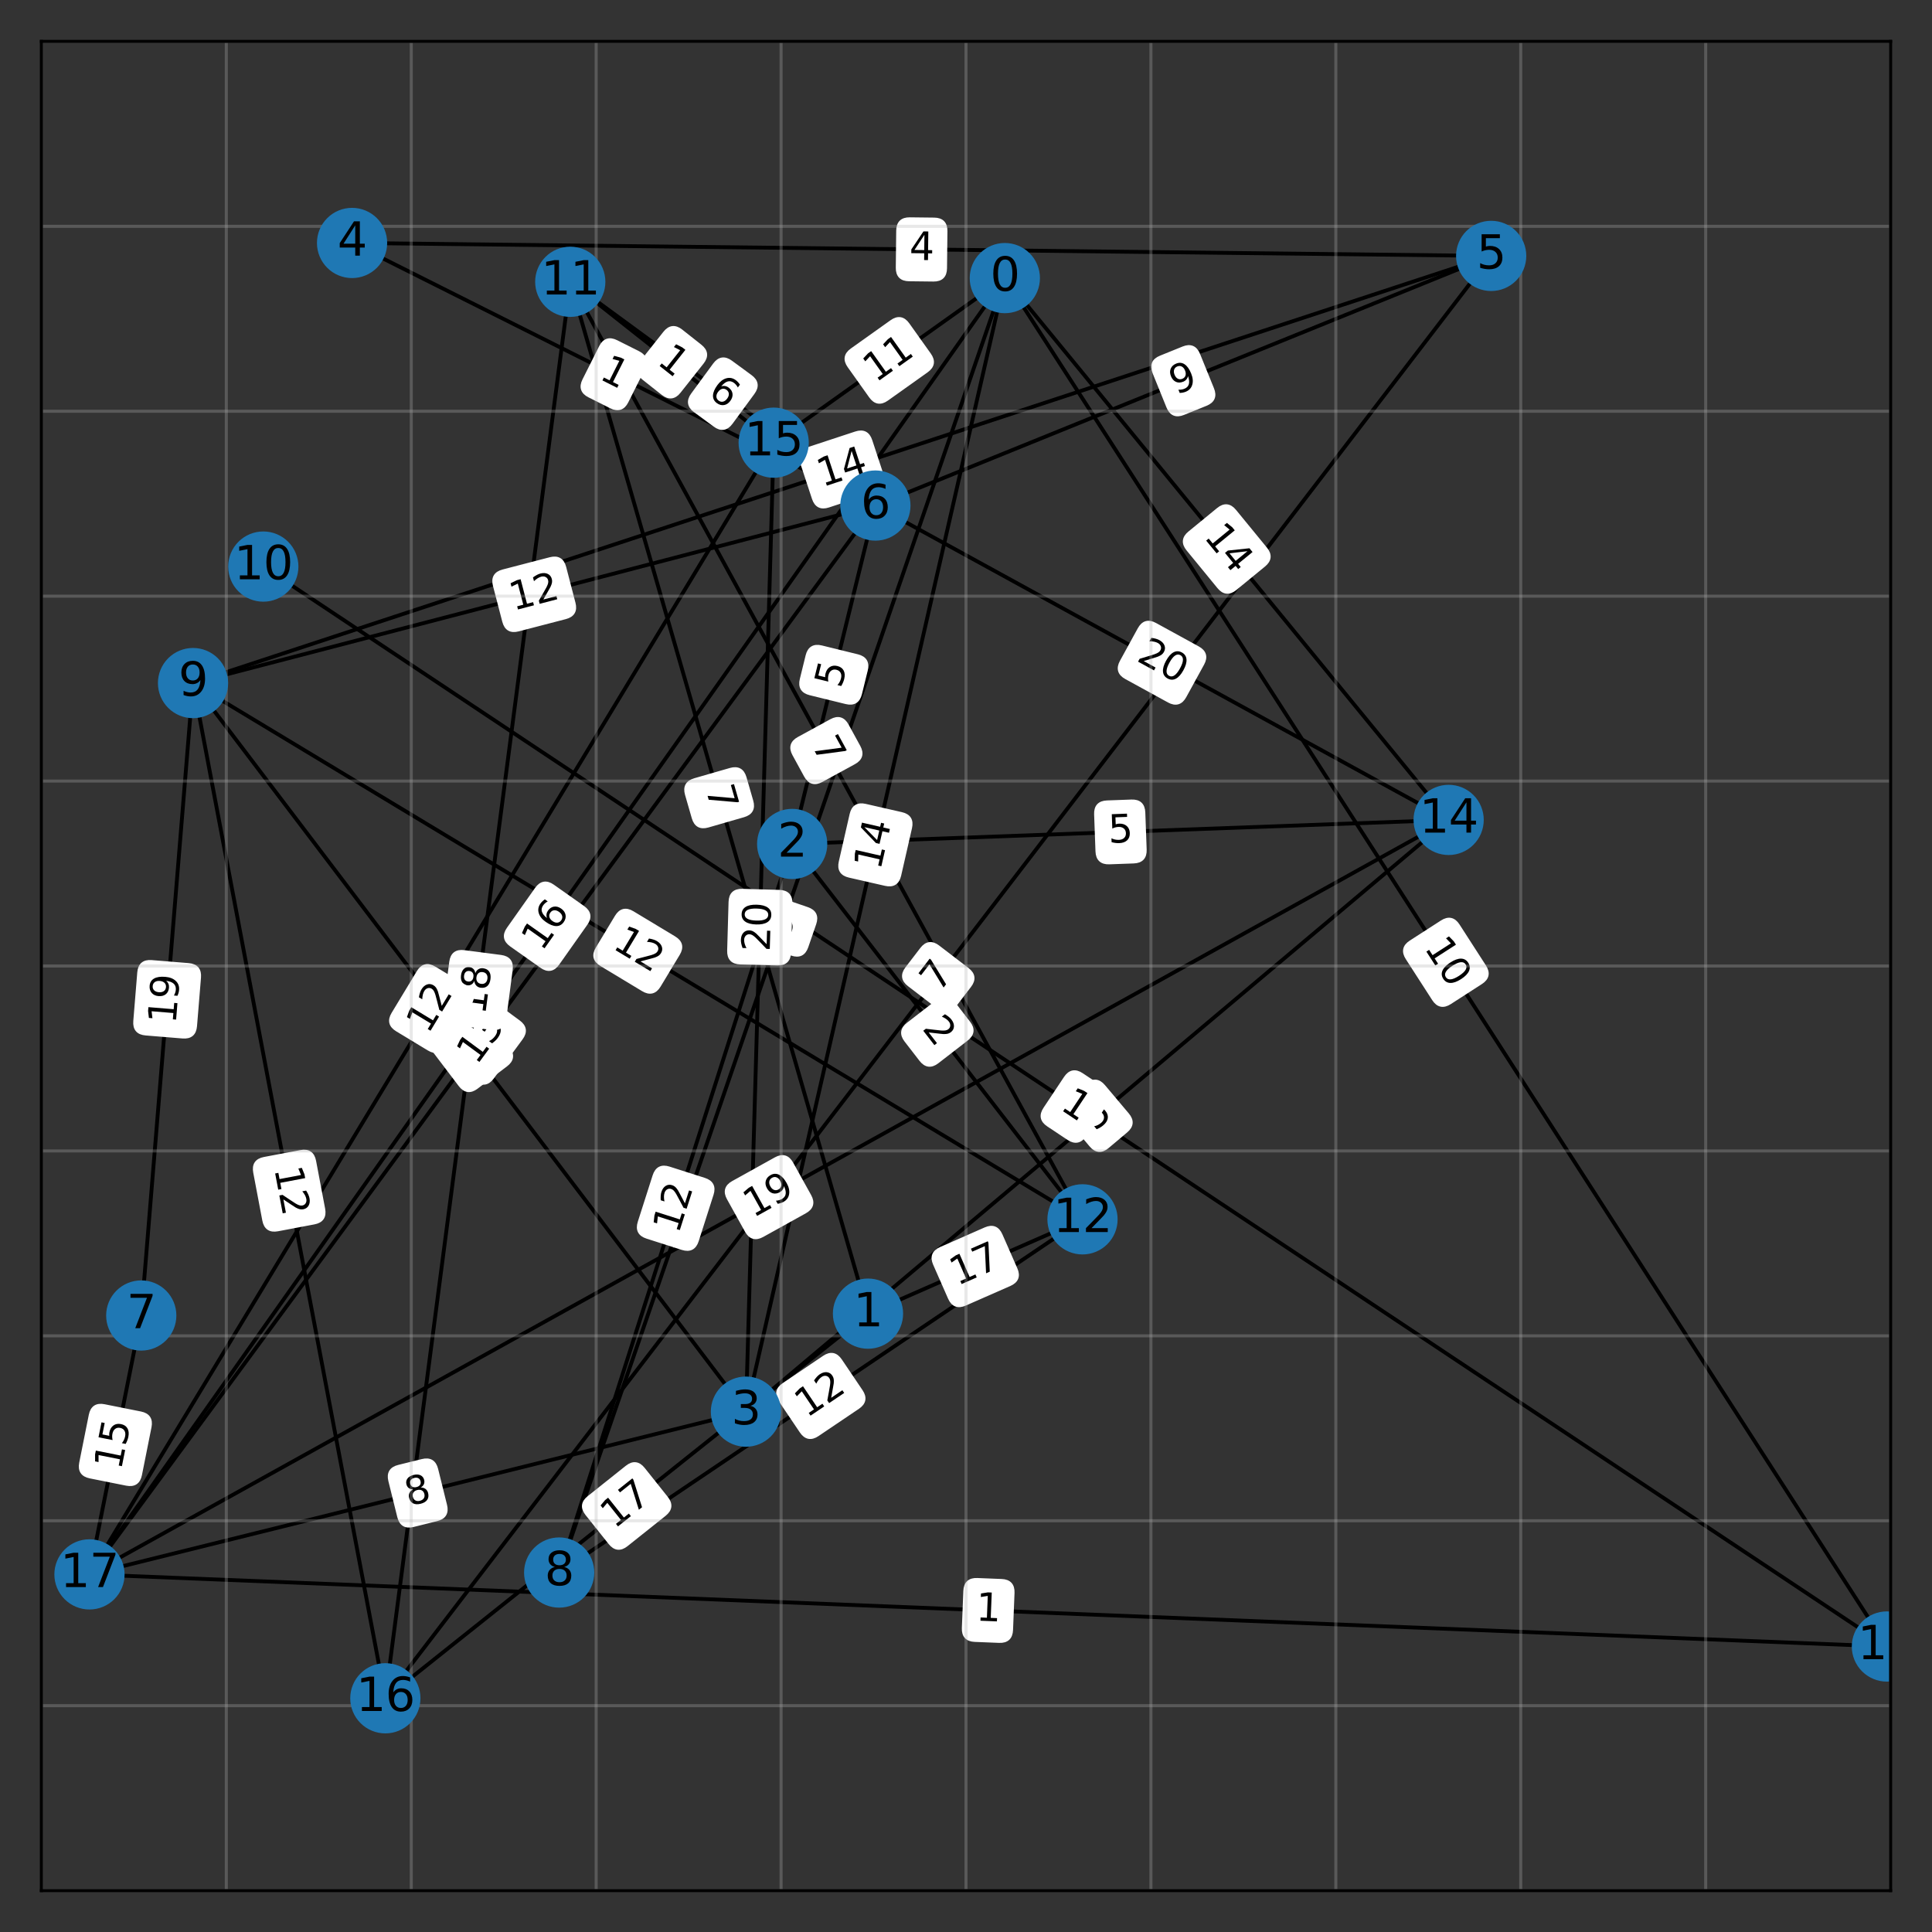<?xml version="1.0" encoding="utf-8" standalone="no"?>
<!DOCTYPE svg PUBLIC "-//W3C//DTD SVG 1.1//EN"
  "http://www.w3.org/Graphics/SVG/1.1/DTD/svg11.dtd">
<svg xmlns:xlink="http://www.w3.org/1999/xlink" width="504pt" height="504pt" viewBox="0 0 504 504" xmlns="http://www.w3.org/2000/svg" version="1.1">
 <rect x="0" y="0" width="504" height="504" fill="#333333" stroke="none"/>
 <defs>
  <style type="text/css">*{stroke-linejoin: round; stroke-linecap: butt}</style>
 </defs>
 <g id="figure_1">
  <g id="patch_1">
   <path d="M 0 504 
L 504 504 
L 504 0 
L 0 0 
L 0 504 
z
" style="fill: none; opacity: 0"/>
  </g>
  <g id="axes_1">
   <g id="patch_2">
    <path d="M 10.8 493.2 
L 493.2 493.2 
L 493.2 10.8 
L 10.8 10.8 
L 10.8 493.2 
z
" style="fill: none; opacity: 0"/>
   </g>
   <g id="LineCollection_1">
    <path d="M 262.13 72.547 
L 23.342 410.71 
" clip-path="url(#p0850b0abad)" style="fill: none; stroke: #000000"/>
    <path d="M 262.13 72.547 
L 492.235 429.523 
" clip-path="url(#p0850b0abad)" style="fill: none; stroke: #000000"/>
    <path d="M 262.13 72.547 
L 377.906 213.89 
" clip-path="url(#p0850b0abad)" style="fill: none; stroke: #000000"/>
    <path d="M 262.13 72.547 
L 201.83 115.481 
" clip-path="url(#p0850b0abad)" style="fill: none; stroke: #000000"/>
    <path d="M 262.13 72.547 
L 145.872 410.227 
" clip-path="url(#p0850b0abad)" style="fill: none; stroke: #000000"/>
    <path d="M 262.13 72.547 
L 194.594 368.258 
" clip-path="url(#p0850b0abad)" style="fill: none; stroke: #000000"/>
    <path d="M 226.433 342.691 
L 148.766 73.512 
" clip-path="url(#p0850b0abad)" style="fill: none; stroke: #000000"/>
    <path d="M 226.433 342.691 
L 282.391 318.089 
" clip-path="url(#p0850b0abad)" style="fill: none; stroke: #000000"/>
    <path d="M 226.433 342.691 
L 100.526 443.03 
" clip-path="url(#p0850b0abad)" style="fill: none; stroke: #000000"/>
    <path d="M 206.654 220.162 
L 377.906 213.89 
" clip-path="url(#p0850b0abad)" style="fill: none; stroke: #000000"/>
    <path d="M 206.654 220.162 
L 282.391 318.089 
" clip-path="url(#p0850b0abad)" style="fill: none; stroke: #000000"/>
    <path d="M 206.654 220.162 
L 228.362 131.882 
" clip-path="url(#p0850b0abad)" style="fill: none; stroke: #000000"/>
    <path d="M 206.654 220.162 
L 145.872 410.227 
" clip-path="url(#p0850b0abad)" style="fill: none; stroke: #000000"/>
    <path d="M 194.594 368.258 
L 50.357 178.193 
" clip-path="url(#p0850b0abad)" style="fill: none; stroke: #000000"/>
    <path d="M 194.594 368.258 
L 201.83 115.481 
" clip-path="url(#p0850b0abad)" style="fill: none; stroke: #000000"/>
    <path d="M 194.594 368.258 
L 377.906 213.89 
" clip-path="url(#p0850b0abad)" style="fill: none; stroke: #000000"/>
    <path d="M 194.594 368.258 
L 23.342 410.71 
" clip-path="url(#p0850b0abad)" style="fill: none; stroke: #000000"/>
    <path d="M 91.843 63.382 
L 389.002 66.758 
" clip-path="url(#p0850b0abad)" style="fill: none; stroke: #000000"/>
    <path d="M 91.843 63.382 
L 228.362 131.882 
" clip-path="url(#p0850b0abad)" style="fill: none; stroke: #000000"/>
    <path d="M 389.002 66.758 
L 228.362 131.882 
" clip-path="url(#p0850b0abad)" style="fill: none; stroke: #000000"/>
    <path d="M 389.002 66.758 
L 50.357 178.193 
" clip-path="url(#p0850b0abad)" style="fill: none; stroke: #000000"/>
    <path d="M 389.002 66.758 
L 100.526 443.03 
" clip-path="url(#p0850b0abad)" style="fill: none; stroke: #000000"/>
    <path d="M 228.362 131.882 
L 50.357 178.193 
" clip-path="url(#p0850b0abad)" style="fill: none; stroke: #000000"/>
    <path d="M 228.362 131.882 
L 377.906 213.89 
" clip-path="url(#p0850b0abad)" style="fill: none; stroke: #000000"/>
    <path d="M 228.362 131.882 
L 23.342 410.71 
" clip-path="url(#p0850b0abad)" style="fill: none; stroke: #000000"/>
    <path d="M 228.362 131.882 
L 148.766 73.512 
" clip-path="url(#p0850b0abad)" style="fill: none; stroke: #000000"/>
    <path d="M 36.85 343.174 
L 23.342 410.71 
" clip-path="url(#p0850b0abad)" style="fill: none; stroke: #000000"/>
    <path d="M 36.85 343.174 
L 50.357 178.193 
" clip-path="url(#p0850b0abad)" style="fill: none; stroke: #000000"/>
    <path d="M 145.872 410.227 
L 282.391 318.089 
" clip-path="url(#p0850b0abad)" style="fill: none; stroke: #000000"/>
    <path d="M 50.357 178.193 
L 282.391 318.089 
" clip-path="url(#p0850b0abad)" style="fill: none; stroke: #000000"/>
    <path d="M 50.357 178.193 
L 100.526 443.03 
" clip-path="url(#p0850b0abad)" style="fill: none; stroke: #000000"/>
    <path d="M 68.688 147.802 
L 492.235 429.523 
" clip-path="url(#p0850b0abad)" style="fill: none; stroke: #000000"/>
    <path d="M 148.766 73.512 
L 201.83 115.481 
" clip-path="url(#p0850b0abad)" style="fill: none; stroke: #000000"/>
    <path d="M 148.766 73.512 
L 282.391 318.089 
" clip-path="url(#p0850b0abad)" style="fill: none; stroke: #000000"/>
    <path d="M 148.766 73.512 
L 100.526 443.03 
" clip-path="url(#p0850b0abad)" style="fill: none; stroke: #000000"/>
    <path d="M 492.235 429.523 
L 23.342 410.71 
" clip-path="url(#p0850b0abad)" style="fill: none; stroke: #000000"/>
    <path d="M 377.906 213.89 
L 23.342 410.71 
" clip-path="url(#p0850b0abad)" style="fill: none; stroke: #000000"/>
    <path d="M 201.83 115.481 
L 23.342 410.71 
" clip-path="url(#p0850b0abad)" style="fill: none; stroke: #000000"/>
   </g>
   <g id="text_1">
    <g id="patch_3">
     <path d="M 145.469 251.348 
L 152.809 240.954 
Q 154.54 238.503 152.089 236.773 
L 144.183 231.19 
Q 141.733 229.46 140.002 231.91 
L 132.662 242.305 
Q 130.932 244.755 133.382 246.486 
L 141.288 252.068 
Q 143.739 253.799 145.469 251.348 
z
" clip-path="url(#p0850b0abad)" style="fill: #ffffff; stroke: #ffffff; stroke-linejoin: miter"/>
    </g>
    <g clip-path="url(#p0850b0abad)">
     <!-- 16 -->
     <g transform="translate(141.32 248.418) rotate(-54.773) scale(0.1 -0.1)">
      <defs>
       <path id="DejaVuSans-31" d="M 794 531 
L 1825 531 
L 1825 4091 
L 703 3866 
L 703 4441 
L 1819 4666 
L 2450 4666 
L 2450 531 
L 3481 531 
L 3481 0 
L 794 0 
L 794 531 
z
" transform="scale(0.016)"/>
       <path id="DejaVuSans-36" d="M 2113 2584 
Q 1688 2584 1439 2293 
Q 1191 2003 1191 1497 
Q 1191 994 1439 701 
Q 1688 409 2113 409 
Q 2538 409 2786 701 
Q 3034 994 3034 1497 
Q 3034 2003 2786 2293 
Q 2538 2584 2113 2584 
z
M 3366 4563 
L 3366 3988 
Q 3128 4100 2886 4159 
Q 2644 4219 2406 4219 
Q 1781 4219 1451 3797 
Q 1122 3375 1075 2522 
Q 1259 2794 1537 2939 
Q 1816 3084 2150 3084 
Q 2853 3084 3261 2657 
Q 3669 2231 3669 1497 
Q 3669 778 3244 343 
Q 2819 -91 2113 -91 
Q 1303 -91 875 529 
Q 447 1150 447 2328 
Q 447 3434 972 4092 
Q 1497 4750 2381 4750 
Q 2619 4750 2861 4703 
Q 3103 4656 3366 4563 
z
" transform="scale(0.016)"/>
      </defs>
      <use xlink:href="#DejaVuSans-31"/>
      <use xlink:href="#DejaVuSans-36" x="63.623"/>
     </g>
    </g>
   </g>
   <g id="text_2">
    <g id="patch_4">
     <path d="M 367.147 249.934 
L 374.041 260.63 
Q 375.666 263.151 378.188 261.526 
L 386.322 256.282 
Q 388.844 254.657 387.218 252.135 
L 380.324 241.44 
Q 378.699 238.918 376.177 240.544 
L 368.043 245.787 
Q 365.521 247.413 367.147 249.934 
z
" clip-path="url(#p0850b0abad)" style="fill: #ffffff; stroke: #ffffff; stroke-linejoin: miter"/>
    </g>
    <g clip-path="url(#p0850b0abad)">
     <!-- 10 -->
     <g transform="translate(371.416 247.182) rotate(-302.806) scale(0.1 -0.1)">
      <defs>
       <path id="DejaVuSans-30" d="M 2034 4250 
Q 1547 4250 1301 3770 
Q 1056 3291 1056 2328 
Q 1056 1369 1301 889 
Q 1547 409 2034 409 
Q 2525 409 2770 889 
Q 3016 1369 3016 2328 
Q 3016 3291 2770 3770 
Q 2525 4250 2034 4250 
z
M 2034 4750 
Q 2819 4750 3233 4129 
Q 3647 3509 3647 2328 
Q 3647 1150 3233 529 
Q 2819 -91 2034 -91 
Q 1250 -91 836 529 
Q 422 1150 422 2328 
Q 422 3509 836 4129 
Q 1250 4750 2034 4750 
z
" transform="scale(0.016)"/>
      </defs>
      <use xlink:href="#DejaVuSans-31"/>
      <use xlink:href="#DejaVuSans-30" x="63.623"/>
     </g>
    </g>
   </g>
   <g id="text_3">
    <g id="patch_5">
     <path d="M 309.923 143.265 
L 317.986 153.109 
Q 319.887 155.43 322.208 153.529 
L 329.695 147.396 
Q 332.016 145.495 330.115 143.174 
L 322.052 133.33 
Q 320.151 131.009 317.83 132.91 
L 310.343 139.043 
Q 308.022 140.944 309.923 143.265 
z
" clip-path="url(#p0850b0abad)" style="fill: #ffffff; stroke: #ffffff; stroke-linejoin: miter"/>
    </g>
    <g clip-path="url(#p0850b0abad)">
     <!-- 14 -->
     <g transform="translate(313.853 140.046) rotate(-309.321) scale(0.1 -0.1)">
      <defs>
       <path id="DejaVuSans-34" d="M 2419 4116 
L 825 1625 
L 2419 1625 
L 2419 4116 
z
M 2253 4666 
L 3047 4666 
L 3047 1625 
L 3713 1625 
L 3713 1100 
L 3047 1100 
L 3047 0 
L 2419 0 
L 2419 1100 
L 313 1100 
L 313 1709 
L 2253 4666 
z
" transform="scale(0.016)"/>
      </defs>
      <use xlink:href="#DejaVuSans-31"/>
      <use xlink:href="#DejaVuSans-34" x="63.623"/>
     </g>
    </g>
   </g>
   <g id="text_4">
    <g id="patch_6">
     <path d="M 231.344 104.09 
L 241.71 96.71 
Q 244.154 94.97 242.414 92.526 
L 236.801 84.642 
Q 235.06 82.198 232.617 83.938 
L 222.251 91.318 
Q 219.807 93.059 221.547 95.502 
L 227.16 103.386 
Q 228.9 105.83 231.344 104.09 
z
" clip-path="url(#p0850b0abad)" style="fill: #ffffff; stroke: #ffffff; stroke-linejoin: miter"/>
    </g>
    <g clip-path="url(#p0850b0abad)">
     <!-- 11 -->
     <g transform="translate(228.398 99.952) rotate(-35.451) scale(0.1 -0.1)">
      <use xlink:href="#DejaVuSans-31"/>
      <use xlink:href="#DejaVuSans-31" x="63.623"/>
     </g>
    </g>
   </g>
   <g id="text_5">
    <g id="patch_7">
     <path d="M 210.377 246.948 
L 212.448 240.932 
Q 213.425 238.096 210.588 237.119 
L 201.437 233.969 
Q 198.601 232.992 197.624 235.829 
L 195.553 241.845 
Q 194.576 244.681 197.413 245.658 
L 206.564 248.808 
Q 209.401 249.785 210.377 246.948 
z
" clip-path="url(#p0850b0abad)" style="fill: #ffffff; stroke: #ffffff; stroke-linejoin: miter"/>
    </g>
    <g clip-path="url(#p0850b0abad)">
     <!-- 9 -->
     <g transform="translate(205.574 245.295) rotate(-71.002) scale(0.1 -0.1)">
      <defs>
       <path id="DejaVuSans-39" d="M 703 97 
L 703 672 
Q 941 559 1184 500 
Q 1428 441 1663 441 
Q 2288 441 2617 861 
Q 2947 1281 2994 2138 
Q 2813 1869 2534 1725 
Q 2256 1581 1919 1581 
Q 1219 1581 811 2004 
Q 403 2428 403 3163 
Q 403 3881 828 4315 
Q 1253 4750 1959 4750 
Q 2769 4750 3195 4129 
Q 3622 3509 3622 2328 
Q 3622 1225 3098 567 
Q 2575 -91 1691 -91 
Q 1453 -91 1209 -44 
Q 966 3 703 97 
z
M 1959 2075 
Q 2384 2075 2632 2365 
Q 2881 2656 2881 3163 
Q 2881 3666 2632 3958 
Q 2384 4250 1959 4250 
Q 1534 4250 1286 3958 
Q 1038 3666 1038 3163 
Q 1038 2656 1286 2365 
Q 1534 2075 1959 2075 
z
" transform="scale(0.016)"/>
      </defs>
      <use xlink:href="#DejaVuSans-39"/>
     </g>
    </g>
   </g>
   <g id="text_6">
    <g id="patch_8">
     <path d="M 234.589 228.349 
L 237.422 215.943 
Q 238.09 213.018 235.165 212.351 
L 225.73 210.196 
Q 222.805 209.528 222.137 212.452 
L 219.304 224.858 
Q 218.636 227.783 221.561 228.451 
L 230.996 230.605 
Q 233.921 231.273 234.589 228.349 
z
" clip-path="url(#p0850b0abad)" style="fill: #ffffff; stroke: #ffffff; stroke-linejoin: miter"/>
    </g>
    <g clip-path="url(#p0850b0abad)">
     <!-- 14 -->
     <g transform="translate(229.636 227.218) rotate(-77.135) scale(0.1 -0.1)">
      <use xlink:href="#DejaVuSans-31"/>
      <use xlink:href="#DejaVuSans-34" x="63.623"/>
     </g>
    </g>
   </g>
   <g id="text_7">
    <g id="patch_9">
     <path d="M 179.187 207.221 
L 180.951 213.334 
Q 181.782 216.217 184.665 215.385 
L 193.963 212.702 
Q 196.846 211.87 196.014 208.988 
L 194.25 202.875 
Q 193.419 199.992 190.536 200.824 
L 181.237 203.507 
Q 178.355 204.339 179.187 207.221 
z
" clip-path="url(#p0850b0abad)" style="fill: #ffffff; stroke: #ffffff; stroke-linejoin: miter"/>
    </g>
    <g clip-path="url(#p0850b0abad)">
     <!-- 7 -->
     <g transform="translate(184.067 205.813) rotate(-286.094) scale(0.1 -0.1)">
      <defs>
       <path id="DejaVuSans-37" d="M 525 4666 
L 3525 4666 
L 3525 4397 
L 1831 0 
L 1172 0 
L 2766 4134 
L 525 4134 
L 525 4666 
z
" transform="scale(0.016)"/>
      </defs>
      <use xlink:href="#DejaVuSans-37"/>
     </g>
    </g>
   </g>
   <g id="text_8">
    <g id="patch_10">
     <path d="M 251.741 340.127 
L 263.39 335.006 
Q 266.136 333.799 264.929 331.052 
L 261.034 322.193 
Q 259.826 319.446 257.08 320.654 
L 245.431 325.775 
Q 242.685 326.983 243.892 329.729 
L 247.788 338.589 
Q 248.995 341.335 251.741 340.127 
z
" clip-path="url(#p0850b0abad)" style="fill: #ffffff; stroke: #ffffff; stroke-linejoin: miter"/>
    </g>
    <g clip-path="url(#p0850b0abad)">
     <!-- 17 -->
     <g transform="translate(249.697 335.477) rotate(-23.733) scale(0.1 -0.1)">
      <use xlink:href="#DejaVuSans-31"/>
      <use xlink:href="#DejaVuSans-37" x="63.623"/>
     </g>
    </g>
   </g>
   <g id="text_9">
    <g id="patch_11">
     <path d="M 163.389 402.957 
L 173.34 395.026 
Q 175.687 393.157 173.817 390.81 
L 167.785 383.242 
Q 165.915 380.896 163.569 382.765 
L 153.618 390.696 
Q 151.272 392.566 153.141 394.912 
L 159.173 402.48 
Q 161.043 404.827 163.389 402.957 
z
" clip-path="url(#p0850b0abad)" style="fill: #ffffff; stroke: #ffffff; stroke-linejoin: miter"/>
    </g>
    <g clip-path="url(#p0850b0abad)">
     <!-- 17 -->
     <g transform="translate(160.223 398.984) rotate(-38.553) scale(0.1 -0.1)">
      <use xlink:href="#DejaVuSans-31"/>
      <use xlink:href="#DejaVuSans-37" x="63.623"/>
     </g>
    </g>
   </g>
   <g id="text_10">
    <g id="patch_12">
     <path d="M 289.385 224.976 
L 295.743 224.744 
Q 298.741 224.634 298.631 221.636 
L 298.277 211.964 
Q 298.167 208.966 295.169 209.076 
L 288.811 209.309 
Q 285.813 209.419 285.923 212.417 
L 286.277 222.088 
Q 286.387 225.086 289.385 224.976 
z
" clip-path="url(#p0850b0abad)" style="fill: #ffffff; stroke: #ffffff; stroke-linejoin: miter"/>
    </g>
    <g clip-path="url(#p0850b0abad)">
     <!-- 5 -->
     <g transform="translate(289.199 219.9) rotate(-2.097) scale(0.1 -0.1)">
      <defs>
       <path id="DejaVuSans-35" d="M 691 4666 
L 3169 4666 
L 3169 4134 
L 1269 4134 
L 1269 2991 
Q 1406 3038 1543 3061 
Q 1681 3084 1819 3084 
Q 2600 3084 3056 2656 
Q 3513 2228 3513 1497 
Q 3513 744 3044 326 
Q 2575 -91 1722 -91 
Q 1428 -91 1123 -41 
Q 819 9 494 109 
L 494 744 
Q 775 591 1075 516 
Q 1375 441 1709 441 
Q 2250 441 2565 725 
Q 2881 1009 2881 1497 
Q 2881 1984 2565 2268 
Q 2250 2553 1709 2553 
Q 1456 2553 1204 2497 
Q 953 2441 691 2322 
L 691 4666 
z
" transform="scale(0.016)"/>
      </defs>
      <use xlink:href="#DejaVuSans-35"/>
     </g>
    </g>
   </g>
   <g id="text_11">
    <g id="patch_13">
     <path d="M 236.376 271.405 
L 240.269 276.438 
Q 242.104 278.811 244.477 276.976 
L 252.133 271.055 
Q 254.506 269.22 252.671 266.847 
L 248.778 261.814 
Q 246.943 259.441 244.57 261.276 
L 236.914 267.197 
Q 234.541 269.032 236.376 271.405 
z
" clip-path="url(#p0850b0abad)" style="fill: #ffffff; stroke: #ffffff; stroke-linejoin: miter"/>
    </g>
    <g clip-path="url(#p0850b0abad)">
     <!-- 2 -->
     <g transform="translate(240.394 268.298) rotate(-307.718) scale(0.1 -0.1)">
      <defs>
       <path id="DejaVuSans-32" d="M 1228 531 
L 3431 531 
L 3431 0 
L 469 0 
L 469 531 
Q 828 903 1448 1529 
Q 2069 2156 2228 2338 
Q 2531 2678 2651 2914 
Q 2772 3150 2772 3378 
Q 2772 3750 2511 3984 
Q 2250 4219 1831 4219 
Q 1534 4219 1204 4116 
Q 875 4013 500 3803 
L 500 4441 
Q 881 4594 1212 4672 
Q 1544 4750 1819 4750 
Q 2544 4750 2975 4387 
Q 3406 4025 3406 3419 
Q 3406 3131 3298 2873 
Q 3191 2616 2906 2266 
Q 2828 2175 2409 1742 
Q 1991 1309 1228 531 
z
" transform="scale(0.016)"/>
      </defs>
      <use xlink:href="#DejaVuSans-32"/>
     </g>
    </g>
   </g>
   <g id="text_12">
    <g id="patch_14">
     <path d="M 224.361 180.985 
L 225.88 174.806 
Q 226.596 171.893 223.683 171.177 
L 214.285 168.866 
Q 211.372 168.149 210.655 171.063 
L 209.136 177.241 
Q 208.42 180.154 211.333 180.871 
L 220.731 183.182 
Q 223.644 183.898 224.361 180.985 
z
" clip-path="url(#p0850b0abad)" style="fill: #ffffff; stroke: #ffffff; stroke-linejoin: miter"/>
    </g>
    <g clip-path="url(#p0850b0abad)">
     <!-- 5 -->
     <g transform="translate(219.428 179.772) rotate(-76.185) scale(0.1 -0.1)">
      <use xlink:href="#DejaVuSans-35"/>
     </g>
    </g>
   </g>
   <g id="text_13">
    <g id="patch_15">
     <path d="M 181.791 323.644 
L 185.667 311.524 
Q 186.581 308.666 183.724 307.752 
L 174.505 304.804 
Q 171.648 303.891 170.734 306.748 
L 166.858 318.868 
Q 165.944 321.726 168.802 322.64 
L 178.02 325.588 
Q 180.877 326.501 181.791 323.644 
z
" clip-path="url(#p0850b0abad)" style="fill: #ffffff; stroke: #ffffff; stroke-linejoin: miter"/>
    </g>
    <g clip-path="url(#p0850b0abad)">
     <!-- 12 -->
     <g transform="translate(176.953 322.097) rotate(-72.266) scale(0.1 -0.1)">
      <use xlink:href="#DejaVuSans-31"/>
      <use xlink:href="#DejaVuSans-32" x="63.623"/>
     </g>
    </g>
   </g>
   <g id="text_14">
    <g id="patch_16">
     <path d="M 112.385 272.897 
L 120.078 283.033 
Q 121.891 285.423 124.281 283.61 
L 131.991 277.759 
Q 134.38 275.945 132.567 273.556 
L 124.874 263.419 
Q 123.061 261.029 120.671 262.843 
L 112.961 268.693 
Q 110.572 270.507 112.385 272.897 
z
" clip-path="url(#p0850b0abad)" style="fill: #ffffff; stroke: #ffffff; stroke-linejoin: miter"/>
    </g>
    <g clip-path="url(#p0850b0abad)">
     <!-- 12 -->
     <g transform="translate(116.432 269.826) rotate(-307.194) scale(0.1 -0.1)">
      <use xlink:href="#DejaVuSans-31"/>
      <use xlink:href="#DejaVuSans-32" x="63.623"/>
     </g>
    </g>
   </g>
   <g id="text_15">
    <g id="patch_17">
     <path d="M 205.866 248.451 
L 206.23 235.731 
Q 206.316 232.732 203.317 232.646 
L 193.643 232.369 
Q 190.645 232.284 190.559 235.282 
L 190.195 248.002 
Q 190.109 251.001 193.108 251.087 
L 202.782 251.364 
Q 205.78 251.45 205.866 248.451 
z
" clip-path="url(#p0850b0abad)" style="fill: #ffffff; stroke: #ffffff; stroke-linejoin: miter"/>
    </g>
    <g clip-path="url(#p0850b0abad)">
     <!-- 20 -->
     <g transform="translate(200.789 248.305) rotate(-88.36) scale(0.1 -0.1)">
      <use xlink:href="#DejaVuSans-32"/>
      <use xlink:href="#DejaVuSans-30" x="63.623"/>
     </g>
    </g>
   </g>
   <g id="text_16">
    <g id="patch_18">
     <path d="M 288.868 299.119 
L 293.734 295.02 
Q 296.029 293.088 294.097 290.793 
L 287.863 283.39 
Q 285.93 281.096 283.635 283.028 
L 278.769 287.126 
Q 276.474 289.059 278.406 291.354 
L 284.64 298.756 
Q 286.573 301.051 288.868 299.119 
z
" clip-path="url(#p0850b0abad)" style="fill: #ffffff; stroke: #ffffff; stroke-linejoin: miter"/>
    </g>
    <g clip-path="url(#p0850b0abad)">
     <!-- 5 -->
     <g transform="translate(285.596 295.233) rotate(-40.101) scale(0.1 -0.1)">
      <use xlink:href="#DejaVuSans-35"/>
     </g>
    </g>
   </g>
   <g id="text_17">
    <g id="patch_19">
     <path d="M 107.767 397.858 
L 113.942 396.327 
Q 116.854 395.606 116.132 392.694 
L 113.804 383.3 
Q 113.082 380.388 110.17 381.11 
L 103.994 382.641 
Q 101.083 383.362 101.804 386.274 
L 104.133 395.668 
Q 104.855 398.58 107.767 397.858 
z
" clip-path="url(#p0850b0abad)" style="fill: #ffffff; stroke: #ffffff; stroke-linejoin: miter"/>
    </g>
    <g clip-path="url(#p0850b0abad)">
     <!-- 8 -->
     <g transform="translate(106.544 392.928) rotate(-13.922) scale(0.1 -0.1)">
      <defs>
       <path id="DejaVuSans-38" d="M 2034 2216 
Q 1584 2216 1326 1975 
Q 1069 1734 1069 1313 
Q 1069 891 1326 650 
Q 1584 409 2034 409 
Q 2484 409 2743 651 
Q 3003 894 3003 1313 
Q 3003 1734 2745 1975 
Q 2488 2216 2034 2216 
z
M 1403 2484 
Q 997 2584 770 2862 
Q 544 3141 544 3541 
Q 544 4100 942 4425 
Q 1341 4750 2034 4750 
Q 2731 4750 3128 4425 
Q 3525 4100 3525 3541 
Q 3525 3141 3298 2862 
Q 3072 2584 2669 2484 
Q 3125 2378 3379 2068 
Q 3634 1759 3634 1313 
Q 3634 634 3220 271 
Q 2806 -91 2034 -91 
Q 1263 -91 848 271 
Q 434 634 434 1313 
Q 434 1759 690 2068 
Q 947 2378 1403 2484 
z
M 1172 3481 
Q 1172 3119 1398 2916 
Q 1625 2713 2034 2713 
Q 2441 2713 2670 2916 
Q 2900 3119 2900 3481 
Q 2900 3844 2670 4047 
Q 2441 4250 2034 4250 
Q 1625 4250 1398 4047 
Q 1172 3844 1172 3481 
z
" transform="scale(0.016)"/>
      </defs>
      <use xlink:href="#DejaVuSans-38"/>
     </g>
    </g>
   </g>
   <g id="text_18">
    <g id="patch_20">
     <path d="M 237.151 72.872 
L 243.513 72.945 
Q 246.513 72.979 246.547 69.979 
L 246.657 60.301 
Q 246.691 57.302 243.691 57.268 
L 237.329 57.195 
Q 234.329 57.161 234.295 60.161 
L 234.185 69.838 
Q 234.151 72.838 237.151 72.872 
z
" clip-path="url(#p0850b0abad)" style="fill: #ffffff; stroke: #ffffff; stroke-linejoin: miter"/>
    </g>
    <g clip-path="url(#p0850b0abad)">
     <!-- 4 -->
     <g transform="translate(237.208 67.793) rotate(-359.349) scale(0.1 -0.1)">
      <use xlink:href="#DejaVuSans-34"/>
     </g>
    </g>
   </g>
   <g id="text_19">
    <g id="patch_21">
     <path d="M 153.743 103.211 
L 159.43 106.065 
Q 162.111 107.41 163.456 104.729 
L 167.797 96.079 
Q 169.142 93.397 166.461 92.052 
L 160.774 89.198 
Q 158.093 87.853 156.747 90.534 
L 152.407 99.185 
Q 151.062 101.866 153.743 103.211 
z
" clip-path="url(#p0850b0abad)" style="fill: #ffffff; stroke: #ffffff; stroke-linejoin: miter"/>
    </g>
    <g clip-path="url(#p0850b0abad)">
     <!-- 1 -->
     <g transform="translate(156.021 98.671) rotate(-333.354) scale(0.1 -0.1)">
      <use xlink:href="#DejaVuSans-31"/>
     </g>
    </g>
   </g>
   <g id="text_20">
    <g id="patch_22">
     <path d="M 308.679 107.781 
L 314.575 105.39 
Q 317.355 104.263 316.228 101.483 
L 312.592 92.514 
Q 311.465 89.733 308.685 90.861 
L 302.788 93.251 
Q 300.008 94.378 301.135 97.158 
L 304.771 106.127 
Q 305.898 108.908 308.679 107.781 
z
" clip-path="url(#p0850b0abad)" style="fill: #ffffff; stroke: #ffffff; stroke-linejoin: miter"/>
    </g>
    <g clip-path="url(#p0850b0abad)">
     <!-- 9 -->
     <g transform="translate(306.77 103.073) rotate(-22.068) scale(0.1 -0.1)">
      <use xlink:href="#DejaVuSans-39"/>
     </g>
    </g>
   </g>
   <g id="text_21">
    <g id="patch_23">
     <path d="M 216.087 131.91 
L 228.174 127.933 
Q 231.024 126.995 230.086 124.145 
L 227.061 114.952 
Q 226.123 112.103 223.274 113.04 
L 211.186 117.018 
Q 208.337 117.955 209.274 120.805 
L 212.299 129.998 
Q 213.237 132.848 216.087 131.91 
z
" clip-path="url(#p0850b0abad)" style="fill: #ffffff; stroke: #ffffff; stroke-linejoin: miter"/>
    </g>
    <g clip-path="url(#p0850b0abad)">
     <!-- 14 -->
     <g transform="translate(214.499 127.085) rotate(-18.214) scale(0.1 -0.1)">
      <use xlink:href="#DejaVuSans-31"/>
      <use xlink:href="#DejaVuSans-34" x="63.623"/>
     </g>
    </g>
   </g>
   <g id="text_22">
    <g id="patch_24">
     <path d="M 249.049 262.189 
L 252.92 257.14 
Q 254.745 254.759 252.365 252.934 
L 244.684 247.045 
Q 242.303 245.22 240.478 247.601 
L 236.607 252.65 
Q 234.781 255.031 237.162 256.856 
L 244.843 262.745 
Q 247.224 264.57 249.049 262.189 
z
" clip-path="url(#p0850b0abad)" style="fill: #ffffff; stroke: #ffffff; stroke-linejoin: miter"/>
    </g>
    <g clip-path="url(#p0850b0abad)">
     <!-- 7 -->
     <g transform="translate(245.018 259.099) rotate(-52.524) scale(0.1 -0.1)">
      <use xlink:href="#DejaVuSans-37"/>
     </g>
    </g>
   </g>
   <g id="text_23">
    <g id="patch_25">
     <path d="M 135.178 164.226 
L 147.493 161.022 
Q 150.396 160.266 149.641 157.363 
L 147.204 147.997 
Q 146.449 145.093 143.545 145.849 
L 131.23 149.052 
Q 128.327 149.808 129.082 152.711 
L 131.519 162.078 
Q 132.275 164.981 135.178 164.226 
z
" clip-path="url(#p0850b0abad)" style="fill: #ffffff; stroke: #ffffff; stroke-linejoin: miter"/>
    </g>
    <g clip-path="url(#p0850b0abad)">
     <!-- 12 -->
     <g transform="translate(133.899 159.309) rotate(-14.583) scale(0.1 -0.1)">
      <use xlink:href="#DejaVuSans-31"/>
      <use xlink:href="#DejaVuSans-32" x="63.623"/>
     </g>
    </g>
   </g>
   <g id="text_24">
    <g id="patch_26">
     <path d="M 293.785 176.7 
L 304.943 182.818 
Q 307.573 184.261 309.016 181.631 
L 313.669 173.145 
Q 315.112 170.514 312.481 169.072 
L 301.324 162.953 
Q 298.693 161.511 297.251 164.141 
L 292.597 172.627 
Q 291.155 175.257 293.785 176.7 
z
" clip-path="url(#p0850b0abad)" style="fill: #ffffff; stroke: #ffffff; stroke-linejoin: miter"/>
    </g>
    <g clip-path="url(#p0850b0abad)">
     <!-- 20 -->
     <g transform="translate(296.228 172.246) rotate(-331.26) scale(0.1 -0.1)">
      <use xlink:href="#DejaVuSans-32"/>
      <use xlink:href="#DejaVuSans-30" x="63.623"/>
     </g>
    </g>
   </g>
   <g id="text_25">
    <g id="patch_27">
     <path d="M 128.399 281.066 
L 135.937 270.814 
Q 137.714 268.397 135.297 266.62 
L 127.5 260.887 
Q 125.083 259.109 123.306 261.526 
L 115.768 271.778 
Q 113.99 274.195 116.407 275.972 
L 124.205 281.706 
Q 126.622 283.483 128.399 281.066 
z
" clip-path="url(#p0850b0abad)" style="fill: #ffffff; stroke: #ffffff; stroke-linejoin: miter"/>
    </g>
    <g clip-path="url(#p0850b0abad)">
     <!-- 13 -->
     <g transform="translate(124.306 278.057) rotate(-53.673) scale(0.1 -0.1)">
      <defs>
       <path id="DejaVuSans-33" d="M 2597 2516 
Q 3050 2419 3304 2112 
Q 3559 1806 3559 1356 
Q 3559 666 3084 287 
Q 2609 -91 1734 -91 
Q 1441 -91 1130 -33 
Q 819 25 488 141 
L 488 750 
Q 750 597 1062 519 
Q 1375 441 1716 441 
Q 2309 441 2620 675 
Q 2931 909 2931 1356 
Q 2931 1769 2642 2001 
Q 2353 2234 1838 2234 
L 1294 2234 
L 1294 2753 
L 1863 2753 
Q 2328 2753 2575 2939 
Q 2822 3125 2822 3475 
Q 2822 3834 2567 4026 
Q 2313 4219 1838 4219 
Q 1578 4219 1281 4162 
Q 984 4106 628 3988 
L 628 4550 
Q 988 4650 1302 4700 
Q 1616 4750 1894 4750 
Q 2613 4750 3031 4423 
Q 3450 4097 3450 3541 
Q 3450 3153 3228 2886 
Q 3006 2619 2597 2516 
z
" transform="scale(0.016)"/>
      </defs>
      <use xlink:href="#DejaVuSans-31"/>
      <use xlink:href="#DejaVuSans-33" x="63.623"/>
     </g>
    </g>
   </g>
   <g id="text_26">
    <g id="patch_28">
     <path d="M 181.363 107.137 
L 186.493 110.9 
Q 188.913 112.674 190.687 110.254 
L 196.41 102.45 
Q 198.184 100.031 195.765 98.257 
L 190.634 94.494 
Q 188.215 92.72 186.441 95.139 
L 180.718 102.944 
Q 178.944 105.363 181.363 107.137 
z
" clip-path="url(#p0850b0abad)" style="fill: #ffffff; stroke: #ffffff; stroke-linejoin: miter"/>
    </g>
    <g clip-path="url(#p0850b0abad)">
     <!-- 6 -->
     <g transform="translate(184.367 103.041) rotate(-323.746) scale(0.1 -0.1)">
      <use xlink:href="#DejaVuSans-36"/>
     </g>
    </g>
   </g>
   <g id="text_27">
    <g id="patch_29">
     <path d="M 36.535 384.719 
L 39.03 372.241 
Q 39.619 369.299 36.677 368.711 
L 27.187 366.813 
Q 24.245 366.225 23.657 369.166 
L 21.161 381.644 
Q 20.573 384.586 23.515 385.174 
L 33.005 387.072 
Q 35.946 387.661 36.535 384.719 
z
" clip-path="url(#p0850b0abad)" style="fill: #ffffff; stroke: #ffffff; stroke-linejoin: miter"/>
    </g>
    <g clip-path="url(#p0850b0abad)">
     <!-- 15 -->
     <g transform="translate(31.554 383.723) rotate(-78.69) scale(0.1 -0.1)">
      <use xlink:href="#DejaVuSans-31"/>
      <use xlink:href="#DejaVuSans-35" x="63.623"/>
     </g>
    </g>
   </g>
   <g id="text_28">
    <g id="patch_30">
     <path d="M 50.897 267.664 
L 51.935 254.981 
Q 52.18 251.991 49.19 251.746 
L 39.544 250.957 
Q 36.554 250.712 36.309 253.702 
L 35.271 266.384 
Q 35.026 269.374 38.016 269.619 
L 47.662 270.409 
Q 50.652 270.654 50.897 267.664 
z
" clip-path="url(#p0850b0abad)" style="fill: #ffffff; stroke: #ffffff; stroke-linejoin: miter"/>
    </g>
    <g clip-path="url(#p0850b0abad)">
     <!-- 19 -->
     <g transform="translate(45.834 267.249) rotate(-85.32) scale(0.1 -0.1)">
      <use xlink:href="#DejaVuSans-31"/>
      <use xlink:href="#DejaVuSans-39" x="63.623"/>
     </g>
    </g>
   </g>
   <g id="text_29">
    <g id="patch_31">
     <path d="M 213.241 374.216 
L 223.789 367.098 
Q 226.276 365.419 224.597 362.933 
L 219.183 354.911 
Q 217.505 352.424 215.018 354.102 
L 204.471 361.221 
Q 201.984 362.899 203.662 365.386 
L 209.076 373.408 
Q 210.755 375.894 213.241 374.216 
z
" clip-path="url(#p0850b0abad)" style="fill: #ffffff; stroke: #ffffff; stroke-linejoin: miter"/>
    </g>
    <g clip-path="url(#p0850b0abad)">
     <!-- 12 -->
     <g transform="translate(210.4 370.006) rotate(-34.016) scale(0.1 -0.1)">
      <use xlink:href="#DejaVuSans-31"/>
      <use xlink:href="#DejaVuSans-32" x="63.623"/>
     </g>
    </g>
   </g>
   <g id="text_30">
    <g id="patch_32">
     <path d="M 156.88 251.57 
L 167.777 258.14 
Q 170.346 259.689 171.895 257.12 
L 176.893 248.832 
Q 178.442 246.263 175.872 244.714 
L 164.975 238.144 
Q 162.406 236.595 160.857 239.164 
L 155.86 247.452 
Q 154.311 250.021 156.88 251.57 
z
" clip-path="url(#p0850b0abad)" style="fill: #ffffff; stroke: #ffffff; stroke-linejoin: miter"/>
    </g>
    <g clip-path="url(#p0850b0abad)">
     <!-- 12 -->
     <g transform="translate(159.502 247.22) rotate(-328.914) scale(0.1 -0.1)">
      <use xlink:href="#DejaVuSans-31"/>
      <use xlink:href="#DejaVuSans-32" x="63.623"/>
     </g>
    </g>
   </g>
   <g id="text_31">
    <g id="patch_33">
     <path d="M 66.555 305.819 
L 68.924 318.322 
Q 69.482 321.269 72.43 320.711 
L 81.939 318.91 
Q 84.886 318.351 84.328 315.404 
L 81.959 302.901 
Q 81.401 299.953 78.453 300.512 
L 68.944 302.313 
Q 65.997 302.871 66.555 305.819 
z
" clip-path="url(#p0850b0abad)" style="fill: #ffffff; stroke: #ffffff; stroke-linejoin: miter"/>
    </g>
    <g clip-path="url(#p0850b0abad)">
     <!-- 12 -->
     <g transform="translate(71.546 304.874) rotate(-280.727) scale(0.1 -0.1)">
      <use xlink:href="#DejaVuSans-31"/>
      <use xlink:href="#DejaVuSans-32" x="63.623"/>
     </g>
    </g>
   </g>
   <g id="text_32">
    <g id="patch_34">
     <path d="M 273.469 293.426 
L 278.767 296.95 
Q 281.265 298.611 282.926 296.113 
L 288.286 288.055 
Q 289.948 285.557 287.45 283.896 
L 282.152 280.372 
Q 279.654 278.711 277.993 281.208 
L 272.633 289.267 
Q 270.971 291.765 273.469 293.426 
z
" clip-path="url(#p0850b0abad)" style="fill: #ffffff; stroke: #ffffff; stroke-linejoin: miter"/>
    </g>
    <g clip-path="url(#p0850b0abad)">
     <!-- 1 -->
     <g transform="translate(276.282 289.197) rotate(-326.37) scale(0.1 -0.1)">
      <use xlink:href="#DejaVuSans-31"/>
     </g>
    </g>
   </g>
   <g id="text_33">
    <g id="patch_35">
     <path d="M 167.94 98.671 
L 172.93 102.618 
Q 175.283 104.479 177.144 102.126 
L 183.148 94.535 
Q 185.009 92.182 182.656 90.321 
L 177.666 86.374 
Q 175.313 84.513 173.452 86.866 
L 167.448 94.457 
Q 165.587 96.81 167.94 98.671 
z
" clip-path="url(#p0850b0abad)" style="fill: #ffffff; stroke: #ffffff; stroke-linejoin: miter"/>
    </g>
    <g clip-path="url(#p0850b0abad)">
     <!-- 1 -->
     <g transform="translate(171.091 94.687) rotate(-321.659) scale(0.1 -0.1)">
      <use xlink:href="#DejaVuSans-31"/>
     </g>
    </g>
   </g>
   <g id="text_34">
    <g id="patch_36">
     <path d="M 207.176 196.77 
L 210.226 202.353 
Q 211.664 204.986 214.297 203.547 
L 222.79 198.907 
Q 225.423 197.469 223.985 194.836 
L 220.934 189.253 
Q 219.496 186.62 216.863 188.058 
L 208.37 192.699 
Q 205.737 194.137 207.176 196.77 
z
" clip-path="url(#p0850b0abad)" style="fill: #ffffff; stroke: #ffffff; stroke-linejoin: miter"/>
    </g>
    <g clip-path="url(#p0850b0abad)">
     <!-- 7 -->
     <g transform="translate(211.633 194.334) rotate(-298.65) scale(0.1 -0.1)">
      <use xlink:href="#DejaVuSans-37"/>
     </g>
    </g>
   </g>
   <g id="text_35">
    <g id="patch_37">
     <path d="M 131.596 265.596 
L 133.243 252.978 
Q 133.631 250.003 130.657 249.615 
L 121.06 248.362 
Q 118.085 247.973 117.697 250.948 
L 116.05 263.566 
Q 115.661 266.541 118.636 266.929 
L 128.233 268.182 
Q 131.207 268.57 131.596 265.596 
z
" clip-path="url(#p0850b0abad)" style="fill: #ffffff; stroke: #ffffff; stroke-linejoin: miter"/>
    </g>
    <g clip-path="url(#p0850b0abad)">
     <!-- 18 -->
     <g transform="translate(126.559 264.938) rotate(-82.562) scale(0.1 -0.1)">
      <use xlink:href="#DejaVuSans-31"/>
      <use xlink:href="#DejaVuSans-38" x="63.623"/>
     </g>
    </g>
   </g>
   <g id="text_36">
    <g id="patch_38">
     <path d="M 254.297 427.822 
L 260.654 428.077 
Q 263.652 428.197 263.772 425.199 
L 264.16 415.529 
Q 264.28 412.531 261.283 412.411 
L 254.925 412.156 
Q 251.928 412.036 251.807 415.033 
L 251.419 424.704 
Q 251.299 427.701 254.297 427.822 
z
" clip-path="url(#p0850b0abad)" style="fill: #ffffff; stroke: #ffffff; stroke-linejoin: miter"/>
    </g>
    <g clip-path="url(#p0850b0abad)">
     <!-- 1 -->
     <g transform="translate(254.5 422.746) rotate(-357.702) scale(0.1 -0.1)">
      <use xlink:href="#DejaVuSans-31"/>
     </g>
    </g>
   </g>
   <g id="text_37">
    <g id="patch_39">
     <path d="M 198.867 322.241 
L 209.993 316.065 
Q 212.616 314.609 211.16 311.986 
L 206.463 303.524 
Q 205.007 300.901 202.384 302.357 
L 191.258 308.533 
Q 188.635 309.989 190.091 312.612 
L 194.788 321.074 
Q 196.244 323.697 198.867 322.241 
z
" clip-path="url(#p0850b0abad)" style="fill: #ffffff; stroke: #ffffff; stroke-linejoin: miter"/>
    </g>
    <g clip-path="url(#p0850b0abad)">
     <!-- 19 -->
     <g transform="translate(196.402 317.8) rotate(-29.035) scale(0.1 -0.1)">
      <use xlink:href="#DejaVuSans-31"/>
      <use xlink:href="#DejaVuSans-39" x="63.623"/>
     </g>
    </g>
   </g>
   <g id="text_38">
    <g id="patch_40">
     <path d="M 116.002 272.597 
L 122.586 261.707 
Q 124.138 259.14 121.571 257.588 
L 113.289 252.58 
Q 110.721 251.028 109.169 253.596 
L 102.586 264.485 
Q 101.034 267.052 103.601 268.604 
L 111.883 273.612 
Q 114.45 275.164 116.002 272.597 
z
" clip-path="url(#p0850b0abad)" style="fill: #ffffff; stroke: #ffffff; stroke-linejoin: miter"/>
    </g>
    <g clip-path="url(#p0850b0abad)">
     <!-- 12 -->
     <g transform="translate(111.655 269.968) rotate(-58.844) scale(0.1 -0.1)">
      <use xlink:href="#DejaVuSans-31"/>
      <use xlink:href="#DejaVuSans-32" x="63.623"/>
     </g>
    </g>
   </g>
   <g id="matplotlib.axis_1">
    <g id="xtick_1">
     <g id="line2d_1">
      <path d="M 10.8 493.2 
L 10.8 10.8 
" clip-path="url(#p0850b0abad)" style="fill: none; stroke: #b0b0b0; stroke-opacity: 0.3; stroke-width: 0.8; stroke-linecap: square"/>
     </g>
    </g>
    <g id="xtick_2">
     <g id="line2d_2">
      <path d="M 59.04 493.2 
L 59.04 10.8 
" clip-path="url(#p0850b0abad)" style="fill: none; stroke: #b0b0b0; stroke-opacity: 0.3; stroke-width: 0.8; stroke-linecap: square"/>
     </g>
    </g>
    <g id="xtick_3">
     <g id="line2d_3">
      <path d="M 107.28 493.2 
L 107.28 10.8 
" clip-path="url(#p0850b0abad)" style="fill: none; stroke: #b0b0b0; stroke-opacity: 0.3; stroke-width: 0.8; stroke-linecap: square"/>
     </g>
    </g>
    <g id="xtick_4">
     <g id="line2d_4">
      <path d="M 155.52 493.2 
L 155.52 10.8 
" clip-path="url(#p0850b0abad)" style="fill: none; stroke: #b0b0b0; stroke-opacity: 0.3; stroke-width: 0.8; stroke-linecap: square"/>
     </g>
    </g>
    <g id="xtick_5">
     <g id="line2d_5">
      <path d="M 203.76 493.2 
L 203.76 10.8 
" clip-path="url(#p0850b0abad)" style="fill: none; stroke: #b0b0b0; stroke-opacity: 0.3; stroke-width: 0.8; stroke-linecap: square"/>
     </g>
    </g>
    <g id="xtick_6">
     <g id="line2d_6">
      <path d="M 252 493.2 
L 252 10.8 
" clip-path="url(#p0850b0abad)" style="fill: none; stroke: #b0b0b0; stroke-opacity: 0.3; stroke-width: 0.8; stroke-linecap: square"/>
     </g>
    </g>
    <g id="xtick_7">
     <g id="line2d_7">
      <path d="M 300.24 493.2 
L 300.24 10.8 
" clip-path="url(#p0850b0abad)" style="fill: none; stroke: #b0b0b0; stroke-opacity: 0.3; stroke-width: 0.8; stroke-linecap: square"/>
     </g>
    </g>
    <g id="xtick_8">
     <g id="line2d_8">
      <path d="M 348.48 493.2 
L 348.48 10.8 
" clip-path="url(#p0850b0abad)" style="fill: none; stroke: #b0b0b0; stroke-opacity: 0.3; stroke-width: 0.8; stroke-linecap: square"/>
     </g>
    </g>
    <g id="xtick_9">
     <g id="line2d_9">
      <path d="M 396.72 493.2 
L 396.72 10.8 
" clip-path="url(#p0850b0abad)" style="fill: none; stroke: #b0b0b0; stroke-opacity: 0.3; stroke-width: 0.8; stroke-linecap: square"/>
     </g>
    </g>
    <g id="xtick_10">
     <g id="line2d_10">
      <path d="M 444.96 493.2 
L 444.96 10.8 
" clip-path="url(#p0850b0abad)" style="fill: none; stroke: #b0b0b0; stroke-opacity: 0.3; stroke-width: 0.8; stroke-linecap: square"/>
     </g>
    </g>
    <g id="xtick_11">
     <g id="line2d_11">
      <path d="M 493.2 493.2 
L 493.2 10.8 
" clip-path="url(#p0850b0abad)" style="fill: none; stroke: #b0b0b0; stroke-opacity: 0.3; stroke-width: 0.8; stroke-linecap: square"/>
     </g>
    </g>
   </g>
   <g id="matplotlib.axis_2">
    <g id="ytick_1">
     <g id="line2d_12">
      <path d="M 10.8 493.2 
L 493.2 493.2 
" clip-path="url(#p0850b0abad)" style="fill: none; stroke: #b0b0b0; stroke-opacity: 0.3; stroke-width: 0.8; stroke-linecap: square"/>
     </g>
    </g>
    <g id="ytick_2">
     <g id="line2d_13">
      <path d="M 10.8 444.96 
L 493.2 444.96 
" clip-path="url(#p0850b0abad)" style="fill: none; stroke: #b0b0b0; stroke-opacity: 0.3; stroke-width: 0.8; stroke-linecap: square"/>
     </g>
    </g>
    <g id="ytick_3">
     <g id="line2d_14">
      <path d="M 10.8 396.72 
L 493.2 396.72 
" clip-path="url(#p0850b0abad)" style="fill: none; stroke: #b0b0b0; stroke-opacity: 0.3; stroke-width: 0.8; stroke-linecap: square"/>
     </g>
    </g>
    <g id="ytick_4">
     <g id="line2d_15">
      <path d="M 10.8 348.48 
L 493.2 348.48 
" clip-path="url(#p0850b0abad)" style="fill: none; stroke: #b0b0b0; stroke-opacity: 0.3; stroke-width: 0.8; stroke-linecap: square"/>
     </g>
    </g>
    <g id="ytick_5">
     <g id="line2d_16">
      <path d="M 10.8 300.24 
L 493.2 300.24 
" clip-path="url(#p0850b0abad)" style="fill: none; stroke: #b0b0b0; stroke-opacity: 0.3; stroke-width: 0.8; stroke-linecap: square"/>
     </g>
    </g>
    <g id="ytick_6">
     <g id="line2d_17">
      <path d="M 10.8 252 
L 493.2 252 
" clip-path="url(#p0850b0abad)" style="fill: none; stroke: #b0b0b0; stroke-opacity: 0.3; stroke-width: 0.8; stroke-linecap: square"/>
     </g>
    </g>
    <g id="ytick_7">
     <g id="line2d_18">
      <path d="M 10.8 203.76 
L 493.2 203.76 
" clip-path="url(#p0850b0abad)" style="fill: none; stroke: #b0b0b0; stroke-opacity: 0.3; stroke-width: 0.8; stroke-linecap: square"/>
     </g>
    </g>
    <g id="ytick_8">
     <g id="line2d_19">
      <path d="M 10.8 155.52 
L 493.2 155.52 
" clip-path="url(#p0850b0abad)" style="fill: none; stroke: #b0b0b0; stroke-opacity: 0.3; stroke-width: 0.8; stroke-linecap: square"/>
     </g>
    </g>
    <g id="ytick_9">
     <g id="line2d_20">
      <path d="M 10.8 107.28 
L 493.2 107.28 
" clip-path="url(#p0850b0abad)" style="fill: none; stroke: #b0b0b0; stroke-opacity: 0.3; stroke-width: 0.8; stroke-linecap: square"/>
     </g>
    </g>
    <g id="ytick_10">
     <g id="line2d_21">
      <path d="M 10.8 59.04 
L 493.2 59.04 
" clip-path="url(#p0850b0abad)" style="fill: none; stroke: #b0b0b0; stroke-opacity: 0.3; stroke-width: 0.8; stroke-linecap: square"/>
     </g>
    </g>
    <g id="ytick_11">
     <g id="line2d_22">
      <path d="M 10.8 10.8 
L 493.2 10.8 
" clip-path="url(#p0850b0abad)" style="fill: none; stroke: #b0b0b0; stroke-opacity: 0.3; stroke-width: 0.8; stroke-linecap: square"/>
     </g>
    </g>
   </g>
   <g id="PathCollection_1">
    <defs>
     <path id="me67a73286d" d="M 0 8.66 
C 2.297 8.66 4.5 7.748 6.124 6.124 
C 7.748 4.5 8.66 2.297 8.66 0 
C 8.66 -2.297 7.748 -4.5 6.124 -6.124 
C 4.5 -7.748 2.297 -8.66 0 -8.66 
C -2.297 -8.66 -4.5 -7.748 -6.124 -6.124 
C -7.748 -4.5 -8.66 -2.297 -8.66 0 
C -8.66 2.297 -7.748 4.5 -6.124 6.124 
C -4.5 7.748 -2.297 8.66 0 8.66 
z
" style="stroke: #1f78b4"/>
    </defs>
    <g clip-path="url(#p0850b0abad)">
     <use xlink:href="#me67a73286d" x="262.13" y="72.547" style="fill: #1f78b4; stroke: #1f78b4"/>
     <use xlink:href="#me67a73286d" x="226.433" y="342.691" style="fill: #1f78b4; stroke: #1f78b4"/>
     <use xlink:href="#me67a73286d" x="206.654" y="220.162" style="fill: #1f78b4; stroke: #1f78b4"/>
     <use xlink:href="#me67a73286d" x="194.594" y="368.258" style="fill: #1f78b4; stroke: #1f78b4"/>
     <use xlink:href="#me67a73286d" x="91.843" y="63.382" style="fill: #1f78b4; stroke: #1f78b4"/>
     <use xlink:href="#me67a73286d" x="389.002" y="66.758" style="fill: #1f78b4; stroke: #1f78b4"/>
     <use xlink:href="#me67a73286d" x="228.362" y="131.882" style="fill: #1f78b4; stroke: #1f78b4"/>
     <use xlink:href="#me67a73286d" x="36.85" y="343.174" style="fill: #1f78b4; stroke: #1f78b4"/>
     <use xlink:href="#me67a73286d" x="145.872" y="410.227" style="fill: #1f78b4; stroke: #1f78b4"/>
     <use xlink:href="#me67a73286d" x="50.357" y="178.193" style="fill: #1f78b4; stroke: #1f78b4"/>
     <use xlink:href="#me67a73286d" x="68.688" y="147.802" style="fill: #1f78b4; stroke: #1f78b4"/>
     <use xlink:href="#me67a73286d" x="148.766" y="73.512" style="fill: #1f78b4; stroke: #1f78b4"/>
     <use xlink:href="#me67a73286d" x="282.391" y="318.089" style="fill: #1f78b4; stroke: #1f78b4"/>
     <use xlink:href="#me67a73286d" x="492.235" y="429.523" style="fill: #1f78b4; stroke: #1f78b4"/>
     <use xlink:href="#me67a73286d" x="377.906" y="213.89" style="fill: #1f78b4; stroke: #1f78b4"/>
     <use xlink:href="#me67a73286d" x="201.83" y="115.481" style="fill: #1f78b4; stroke: #1f78b4"/>
     <use xlink:href="#me67a73286d" x="100.526" y="443.03" style="fill: #1f78b4; stroke: #1f78b4"/>
     <use xlink:href="#me67a73286d" x="23.342" y="410.71" style="fill: #1f78b4; stroke: #1f78b4"/>
    </g>
   </g>
   <g id="patch_41">
    <path d="M 10.8 493.2 
L 10.8 10.8 
" style="fill: none; stroke: #000000; stroke-width: 0.8; stroke-linejoin: miter; stroke-linecap: square"/>
   </g>
   <g id="patch_42">
    <path d="M 493.2 493.2 
L 493.2 10.8 
" style="fill: none; stroke: #000000; stroke-width: 0.8; stroke-linejoin: miter; stroke-linecap: square"/>
   </g>
   <g id="patch_43">
    <path d="M 10.8 493.2 
L 493.2 493.2 
" style="fill: none; stroke: #000000; stroke-width: 0.8; stroke-linejoin: miter; stroke-linecap: square"/>
   </g>
   <g id="patch_44">
    <path d="M 10.8 10.8 
L 493.2 10.8 
" style="fill: none; stroke: #000000; stroke-width: 0.8; stroke-linejoin: miter; stroke-linecap: square"/>
   </g>
   <g id="text_39">
    <g clip-path="url(#p0850b0abad)">
     <!-- 0 -->
     <g transform="translate(258.313 75.858) scale(0.12 -0.12)">
      <use xlink:href="#DejaVuSans-30"/>
     </g>
    </g>
   </g>
   <g id="text_40">
    <g clip-path="url(#p0850b0abad)">
     <!-- 1 -->
     <g transform="translate(222.615 346.002) scale(0.12 -0.12)">
      <use xlink:href="#DejaVuSans-31"/>
     </g>
    </g>
   </g>
   <g id="text_41">
    <g clip-path="url(#p0850b0abad)">
     <!-- 2 -->
     <g transform="translate(202.837 223.473) scale(0.12 -0.12)">
      <use xlink:href="#DejaVuSans-32"/>
     </g>
    </g>
   </g>
   <g id="text_42">
    <g clip-path="url(#p0850b0abad)">
     <!-- 3 -->
     <g transform="translate(190.777 371.57) scale(0.12 -0.12)">
      <use xlink:href="#DejaVuSans-33"/>
     </g>
    </g>
   </g>
   <g id="text_43">
    <g clip-path="url(#p0850b0abad)">
     <!-- 4 -->
     <g transform="translate(88.026 66.693) scale(0.12 -0.12)">
      <use xlink:href="#DejaVuSans-34"/>
     </g>
    </g>
   </g>
   <g id="text_44">
    <g clip-path="url(#p0850b0abad)">
     <!-- 5 -->
     <g transform="translate(385.184 70.07) scale(0.12 -0.12)">
      <use xlink:href="#DejaVuSans-35"/>
     </g>
    </g>
   </g>
   <g id="text_45">
    <g clip-path="url(#p0850b0abad)">
     <!-- 6 -->
     <g transform="translate(224.545 135.194) scale(0.12 -0.12)">
      <use xlink:href="#DejaVuSans-36"/>
     </g>
    </g>
   </g>
   <g id="text_46">
    <g clip-path="url(#p0850b0abad)">
     <!-- 7 -->
     <g transform="translate(33.032 346.485) scale(0.12 -0.12)">
      <use xlink:href="#DejaVuSans-37"/>
     </g>
    </g>
   </g>
   <g id="text_47">
    <g clip-path="url(#p0850b0abad)">
     <!-- 8 -->
     <g transform="translate(142.054 413.538) scale(0.12 -0.12)">
      <use xlink:href="#DejaVuSans-38"/>
     </g>
    </g>
   </g>
   <g id="text_48">
    <g clip-path="url(#p0850b0abad)">
     <!-- 9 -->
     <g transform="translate(46.539 181.504) scale(0.12 -0.12)">
      <use xlink:href="#DejaVuSans-39"/>
     </g>
    </g>
   </g>
   <g id="text_49">
    <g clip-path="url(#p0850b0abad)">
     <!-- 10 -->
     <g transform="translate(61.053 151.113) scale(0.12 -0.12)">
      <use xlink:href="#DejaVuSans-31"/>
      <use xlink:href="#DejaVuSans-30" x="63.623"/>
     </g>
    </g>
   </g>
   <g id="text_50">
    <g clip-path="url(#p0850b0abad)">
     <!-- 11 -->
     <g transform="translate(141.131 76.823) scale(0.12 -0.12)">
      <use xlink:href="#DejaVuSans-31"/>
      <use xlink:href="#DejaVuSans-31" x="63.623"/>
     </g>
    </g>
   </g>
   <g id="text_51">
    <g clip-path="url(#p0850b0abad)">
     <!-- 12 -->
     <g transform="translate(274.756 321.4) scale(0.12 -0.12)">
      <use xlink:href="#DejaVuSans-31"/>
      <use xlink:href="#DejaVuSans-32" x="63.623"/>
     </g>
    </g>
   </g>
   <g id="text_52">
    <g clip-path="url(#p0850b0abad)">
     <!-- 13 -->
     <g transform="translate(484.6 432.834) scale(0.12 -0.12)">
      <use xlink:href="#DejaVuSans-31"/>
      <use xlink:href="#DejaVuSans-33" x="63.623"/>
     </g>
    </g>
   </g>
   <g id="text_53">
    <g clip-path="url(#p0850b0abad)">
     <!-- 14 -->
     <g transform="translate(370.271 217.202) scale(0.12 -0.12)">
      <use xlink:href="#DejaVuSans-31"/>
      <use xlink:href="#DejaVuSans-34" x="63.623"/>
     </g>
    </g>
   </g>
   <g id="text_54">
    <g clip-path="url(#p0850b0abad)">
     <!-- 15 -->
     <g transform="translate(194.195 118.792) scale(0.12 -0.12)">
      <use xlink:href="#DejaVuSans-31"/>
      <use xlink:href="#DejaVuSans-35" x="63.623"/>
     </g>
    </g>
   </g>
   <g id="text_55">
    <g clip-path="url(#p0850b0abad)">
     <!-- 16 -->
     <g transform="translate(92.891 446.342) scale(0.12 -0.12)">
      <use xlink:href="#DejaVuSans-31"/>
      <use xlink:href="#DejaVuSans-36" x="63.623"/>
     </g>
    </g>
   </g>
   <g id="text_56">
    <g clip-path="url(#p0850b0abad)">
     <!-- 17 -->
     <g transform="translate(15.707 414.021) scale(0.12 -0.12)">
      <use xlink:href="#DejaVuSans-31"/>
      <use xlink:href="#DejaVuSans-37" x="63.623"/>
     </g>
    </g>
   </g>
  </g>
 </g>
 <defs>
  <clipPath id="p0850b0abad">
   <rect x="10.8" y="10.8" width="482.4" height="482.4"/>
  </clipPath>
 </defs>
</svg>
